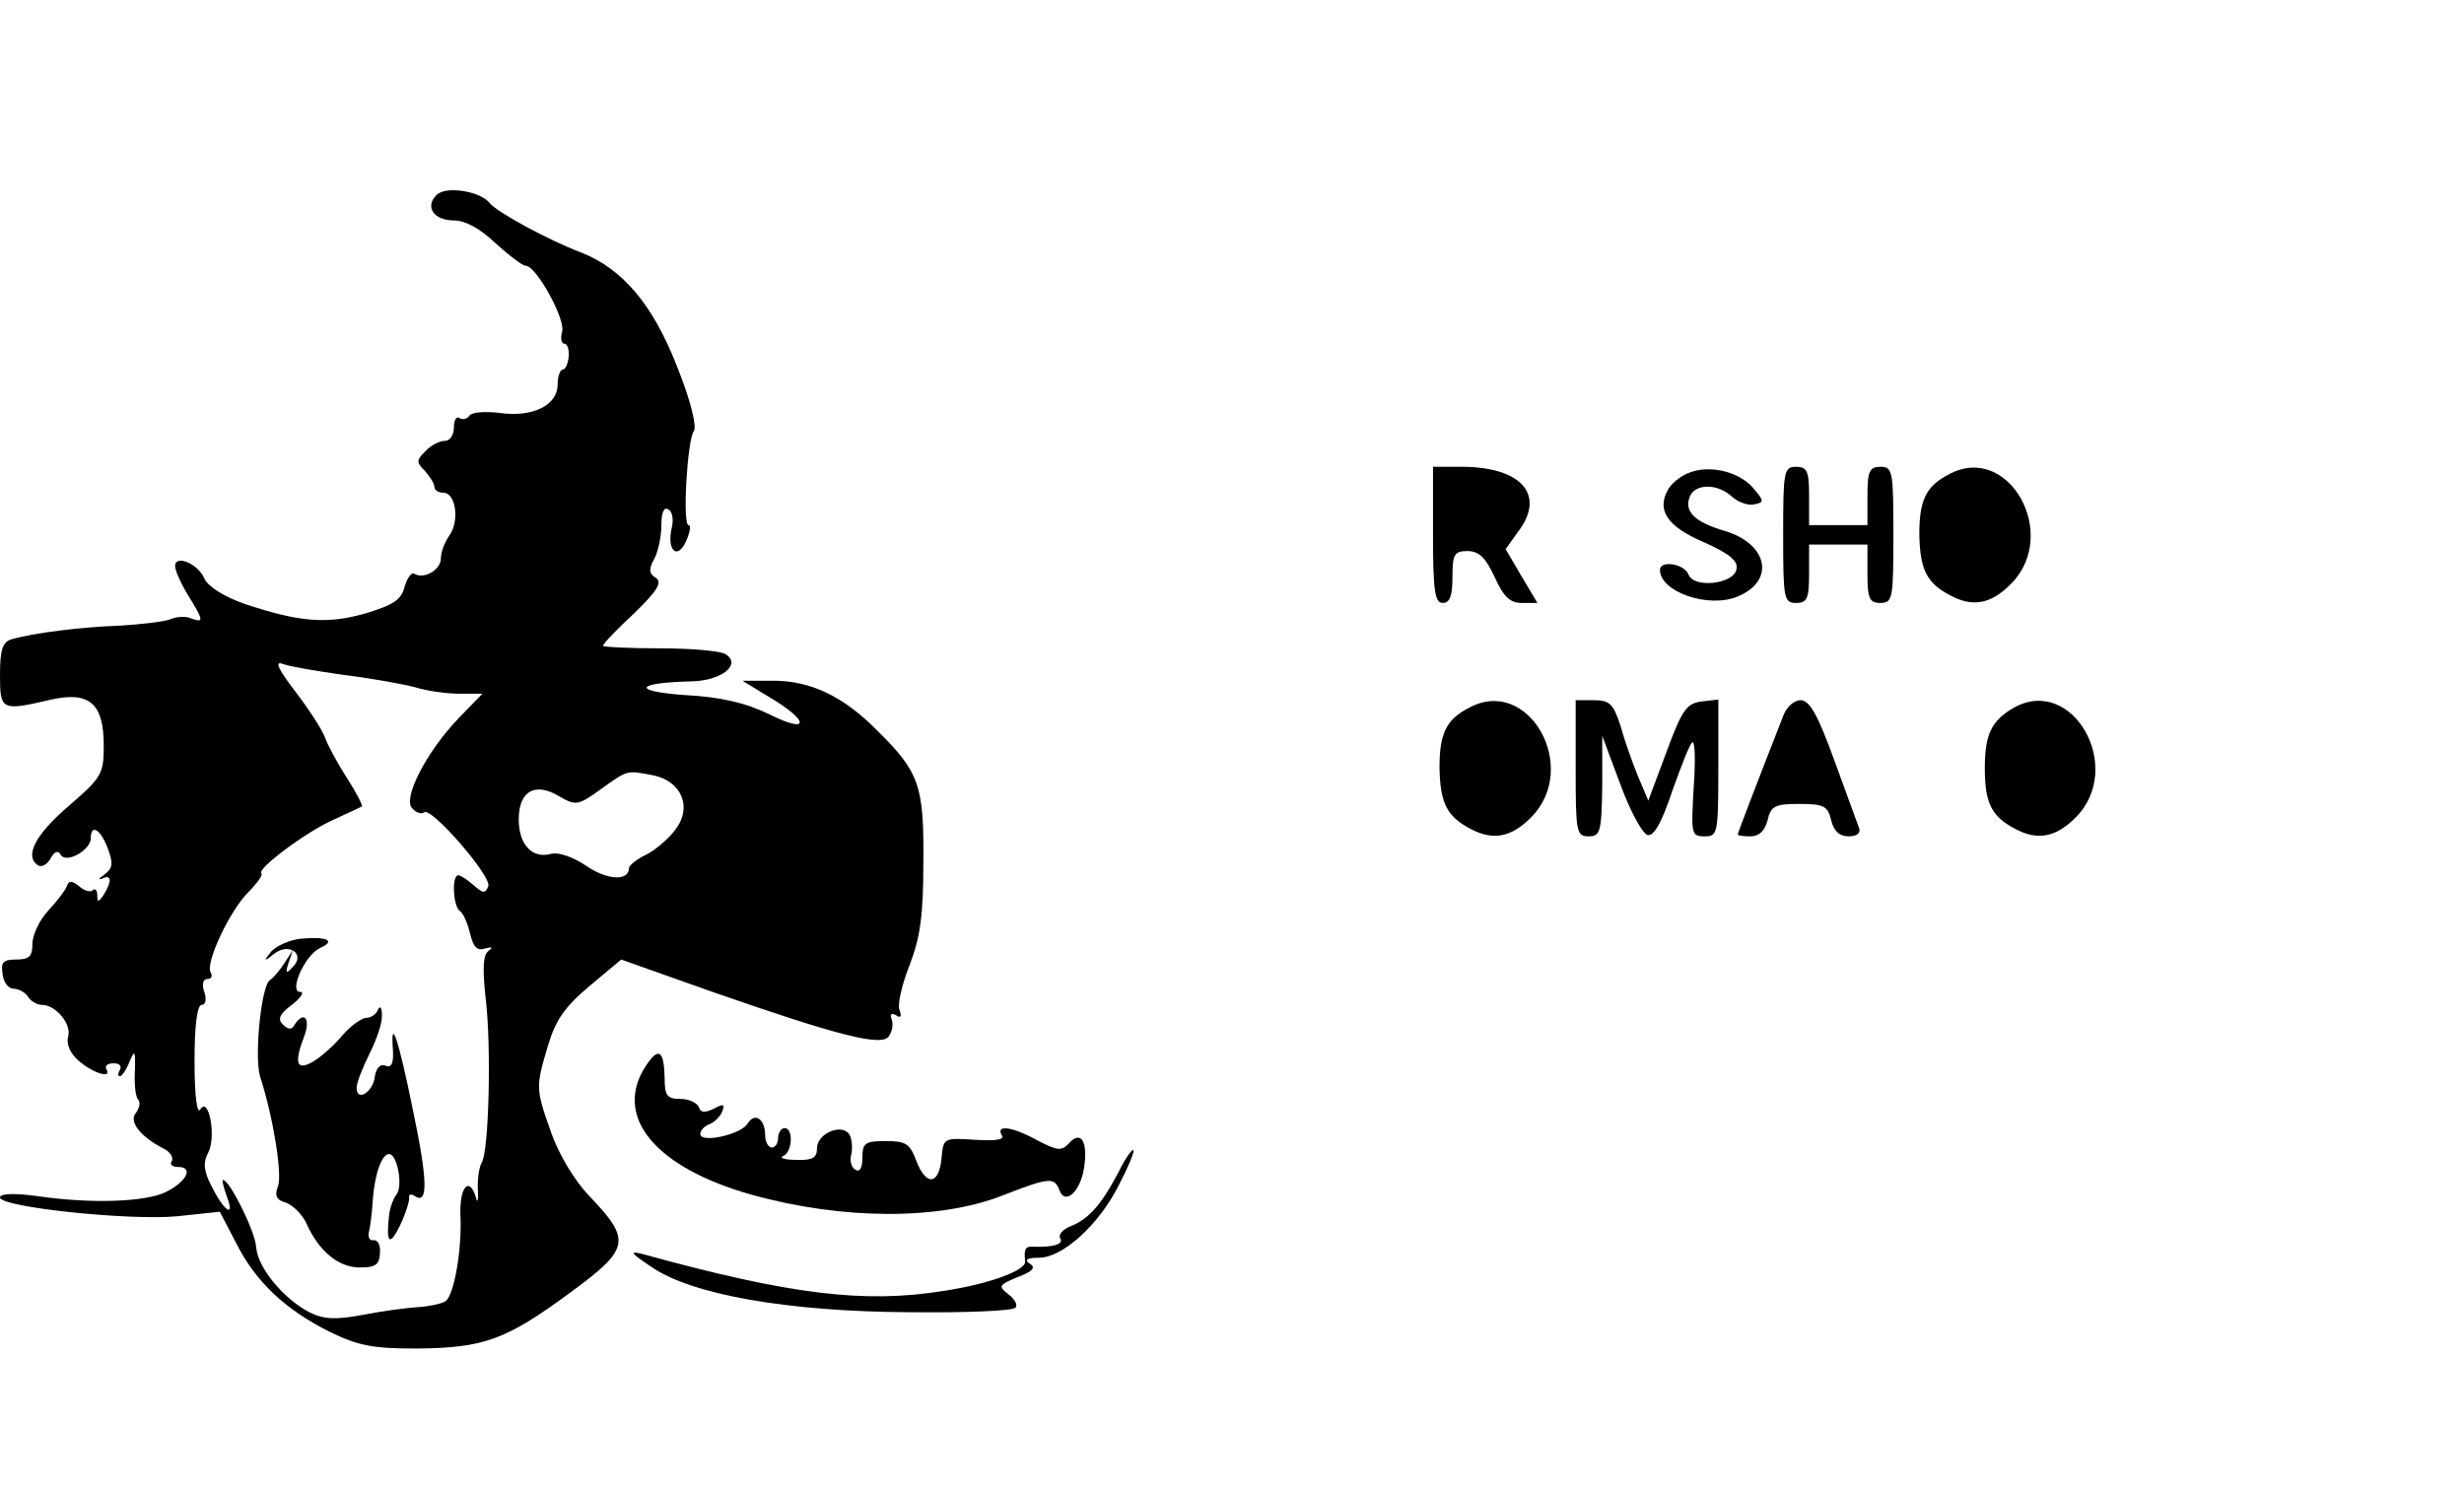 <?xml version="1.0" standalone="no"?>
<!DOCTYPE svg PUBLIC "-//W3C//DTD SVG 20010904//EN"
 "http://www.w3.org/TR/2001/REC-SVG-20010904/DTD/svg10.dtd">
<svg version="1.0" xmlns="http://www.w3.org/2000/svg"
 width="380pt" height="230pt" viewBox="0 0 380 230"
 preserveAspectRatio="xMidYMid meet">
<g transform="translate(0,230) scale(0.1,-0.1)"
fill="#000000" stroke="none">
<path d="M673 1999 c-18 -18 -4 -39 27 -39 17 0 40 -12 64 -35 21 -19 42 -35
47 -35 16 0 61 -82 56 -101 -3 -11 -1 -19 3 -19 5 0 8 -9 7 -20 -1 -11 -5 -20
-9 -20 -4 0 -8 -10 -8 -23 0 -32 -38 -51 -89 -44 -23 3 -44 1 -47 -4 -3 -5
-10 -7 -15 -4 -5 4 -9 -3 -9 -14 0 -12 -6 -21 -14 -21 -8 0 -22 -7 -30 -16
-14 -14 -14 -17 -1 -30 8 -9 15 -20 15 -25 0 -5 6 -9 14 -9 19 0 25 -44 9 -66
-7 -10 -13 -25 -13 -35 0 -18 -26 -33 -41 -24 -4 3 -11 -6 -15 -20 -5 -20 -17
-28 -60 -41 -59 -17 -102 -14 -188 15 -31 11 -55 26 -61 39 -10 23 -45 37 -45
19 0 -7 9 -27 20 -45 24 -39 25 -43 5 -36 -8 4 -23 3 -32 -1 -10 -4 -45 -8
-78 -10 -59 -2 -132 -11 -167 -21 -14 -4 -18 -16 -18 -55 0 -55 2 -56 79 -38
59 13 81 -6 81 -71 0 -44 -3 -49 -55 -94 -51 -44 -68 -77 -46 -91 6 -3 14 2
19 11 6 11 12 13 16 5 9 -13 46 8 46 26 0 23 15 14 26 -15 9 -24 8 -31 -5 -41
-9 -6 -10 -9 -3 -6 14 7 15 -4 2 -25 -8 -12 -10 -12 -10 -1 0 8 -3 11 -7 8 -3
-4 -13 -1 -21 6 -11 9 -16 9 -19 0 -2 -6 -15 -23 -29 -38 -13 -14 -24 -37 -24
-51 0 -19 -5 -24 -25 -24 -20 0 -24 -4 -21 -22 1 -13 9 -23 17 -23 8 0 18 -6
22 -12 4 -7 14 -13 22 -13 21 0 46 -30 40 -49 -3 -11 3 -25 15 -36 22 -20 54
-30 44 -14 -3 5 2 9 11 9 9 0 13 -4 10 -10 -3 -5 -4 -10 0 -10 3 0 10 10 15
23 8 19 9 16 8 -15 -1 -21 1 -40 5 -44 4 -4 2 -13 -3 -20 -12 -13 5 -36 41
-55 11 -5 17 -14 14 -20 -4 -5 1 -9 10 -9 24 0 13 -23 -20 -39 -32 -15 -114
-18 -197 -6 -36 5 -58 4 -58 -2 0 -15 200 -36 273 -29 l66 7 25 -48 c30 -60
76 -103 144 -137 45 -22 67 -26 135 -26 103 1 137 13 236 86 93 68 95 81 30
149 -23 24 -47 64 -59 98 -24 68 -24 70 -5 134 12 40 26 60 64 92 l49 41 141
-50 c195 -68 262 -85 272 -68 5 7 7 19 4 26 -3 8 0 10 7 6 7 -5 9 -2 5 9 -3 8
4 39 16 69 16 42 21 75 21 158 1 118 -6 139 -71 203 -52 53 -103 77 -160 77
l-48 0 41 -25 c63 -37 63 -58 1 -27 -37 18 -75 27 -132 30 -82 6 -75 19 11 21
47 1 78 26 53 42 -8 5 -53 9 -101 9 -49 0 -88 2 -88 4 0 3 21 25 48 50 36 35
44 48 33 55 -10 6 -11 13 -2 29 6 11 11 35 11 52 0 20 4 29 11 24 6 -3 8 -16
5 -28 -8 -34 8 -51 22 -21 6 14 8 25 4 25 -10 0 -2 132 8 145 5 7 -5 48 -26
100 -37 95 -84 151 -149 176 -50 19 -129 62 -140 76 -14 18 -68 27 -82 12z
m-143 -740 c41 -5 91 -14 110 -19 19 -6 50 -10 69 -10 l35 0 -36 -37 c-51 -53
-88 -126 -72 -140 6 -7 14 -9 18 -6 10 10 105 -99 99 -114 -5 -12 -8 -11 -23
2 -9 8 -20 15 -23 15 -11 0 -8 -48 2 -55 5 -3 12 -18 16 -35 5 -21 11 -27 23
-23 11 3 13 2 5 -4 -8 -6 -9 -27 -4 -73 9 -74 5 -235 -6 -253 -4 -7 -7 -25 -6
-42 1 -16 -1 -22 -3 -12 -10 33 -25 17 -24 -25 3 -55 -10 -127 -23 -135 -6 -4
-25 -8 -41 -9 -17 -1 -56 -6 -86 -12 -43 -8 -61 -7 -83 4 -40 21 -80 69 -82
101 -2 25 -41 103 -51 103 -2 0 1 -12 6 -26 13 -34 -5 -22 -24 17 -12 23 -13
36 -5 51 13 24 1 88 -12 67 -5 -9 -9 20 -9 74 0 55 4 87 11 87 6 0 8 9 4 20
-4 12 -2 20 5 20 6 0 8 4 5 10 -9 14 29 95 58 124 14 14 23 27 20 29 -7 7 69
64 112 83 22 10 41 19 43 20 2 1 -8 21 -23 44 -14 22 -30 51 -34 63 -5 13 -26
45 -46 71 -26 34 -32 47 -19 42 10 -4 52 -11 94 -17z m478 -155 c43 -9 60 -49
34 -83 -10 -14 -31 -32 -45 -39 -15 -7 -27 -17 -27 -21 0 -20 -33 -19 -65 3
-21 14 -43 22 -55 19 -29 -8 -50 14 -50 53 0 44 25 58 62 36 26 -15 29 -15 65
11 42 30 39 29 81 21z"/>
<path d="M463 852 c-17 -2 -37 -11 -45 -20 -12 -15 -11 -16 5 -3 23 18 49 -1
28 -21 -10 -11 -11 -9 -6 7 l7 20 -13 -20 c-7 -11 -17 -23 -23 -27 -13 -9 -24
-116 -15 -148 21 -65 34 -150 28 -169 -6 -15 -3 -22 12 -26 11 -4 26 -19 32
-33 19 -42 49 -67 82 -67 24 0 30 4 31 22 1 12 -3 21 -10 20 -6 -1 -9 5 -7 13
2 8 5 31 6 50 3 40 14 70 25 70 13 0 22 -51 11 -63 -5 -7 -10 -21 -11 -32 -5
-43 1 -48 17 -15 9 19 15 39 14 43 -1 5 3 6 9 2 20 -13 20 22 -3 132 -23 113
-35 147 -31 93 1 -20 -2 -27 -11 -24 -8 4 -15 -3 -17 -17 -3 -24 -28 -39 -28
-17 0 8 9 31 20 53 11 22 20 48 19 60 0 11 -3 14 -6 8 -2 -7 -11 -13 -18 -13
-7 0 -24 -12 -37 -27 -13 -16 -34 -34 -46 -41 -25 -14 -29 -2 -12 42 9 26 -2
37 -16 15 -4 -8 -10 -7 -18 1 -8 8 -5 16 14 30 14 11 20 20 13 20 -18 0 7 57
31 68 25 11 10 18 -31 14z"/>
<path d="M2210 1475 c0 -87 3 -105 15 -105 11 0 15 11 15 40 0 35 3 40 23 40
18 0 28 -10 42 -40 14 -31 24 -40 42 -40 l24 0 -25 42 -24 41 20 28 c42 56 4
99 -88 99 l-44 0 0 -105z"/>
<path d="M2603 1570 c-12 -5 -26 -16 -31 -26 -17 -31 -1 -56 55 -80 40 -18 54
-29 51 -42 -4 -23 -66 -30 -74 -8 -7 17 -44 22 -44 7 0 -34 75 -60 120 -41 58
24 47 81 -20 101 -47 14 -63 30 -54 53 8 20 42 21 65 0 10 -9 25 -14 34 -12
16 3 16 5 -1 25 -22 26 -69 37 -101 23z"/>
<path d="M2750 1475 c0 -98 1 -105 20 -105 17 0 20 7 20 45 l0 45 45 0 45 0 0
-45 c0 -38 3 -45 20 -45 19 0 20 7 20 105 0 98 -1 105 -20 105 -17 0 -20 -7
-20 -45 l0 -45 -45 0 -45 0 0 45 c0 38 -3 45 -20 45 -19 0 -20 -7 -20 -105z"/>
<path d="M3005 1568 c-35 -18 -45 -40 -45 -92 1 -54 11 -75 47 -94 35 -19 63
-14 94 17 77 77 -4 220 -96 169z"/>
<path d="M2265 1208 c-35 -18 -45 -40 -45 -92 1 -54 11 -75 47 -94 35 -19 63
-14 94 17 77 77 -4 220 -96 169z"/>
<path d="M2430 1115 c0 -98 1 -105 20 -105 18 0 20 7 21 78 l0 77 28 -75 c15
-41 34 -76 42 -78 10 -2 22 20 38 68 14 39 27 73 31 75 4 2 5 -29 2 -70 -4
-71 -4 -75 17 -75 20 0 21 4 21 106 l0 105 -26 -3 c-23 -3 -30 -13 -54 -78
l-28 -75 -16 38 c-9 22 -21 56 -27 78 -11 33 -16 39 -41 39 l-28 0 0 -105z"/>
<path d="M2751 1198 c-42 -107 -71 -183 -71 -185 0 -2 9 -3 20 -3 13 0 22 9
26 25 5 22 12 25 49 25 37 0 44 -3 49 -25 4 -17 13 -25 27 -25 13 0 19 5 16
13 -2 6 -20 54 -38 104 -25 69 -38 93 -52 93 -10 0 -21 -10 -26 -22z"/>
<path d="M3105 1208 c-34 -20 -44 -41 -44 -93 0 -53 10 -74 46 -93 35 -19 63
-14 94 17 77 77 -5 221 -96 169z"/>
<path d="M996 656 c-51 -78 14 -157 164 -199 141 -39 289 -39 386 -1 72 28 80
29 88 8 9 -24 33 -1 38 36 6 39 -5 57 -23 37 -12 -13 -18 -12 -49 4 -38 21
-65 25 -55 8 5 -7 -9 -9 -42 -7 -48 3 -48 3 -51 -29 -4 -41 -24 -43 -39 -3
-10 26 -16 30 -47 30 -32 0 -36 -3 -36 -26 0 -15 -4 -23 -11 -18 -6 3 -9 14
-6 24 2 10 1 23 -3 30 -11 18 -50 2 -50 -21 0 -15 -7 -19 -32 -18 -18 0 -27 3
-20 6 14 6 16 43 2 43 -5 0 -10 -7 -10 -15 0 -8 -4 -15 -10 -15 -5 0 -10 9
-10 19 0 25 -16 36 -27 18 -10 -17 -73 -31 -73 -16 0 5 6 12 14 15 8 3 17 12
20 20 4 11 2 12 -13 4 -14 -7 -21 -6 -23 2 -3 7 -15 13 -29 13 -20 0 -24 5
-24 32 -1 43 -9 49 -29 19z"/>
<path d="M1725 492 c-27 -51 -46 -72 -73 -83 -13 -5 -20 -13 -17 -19 6 -9 -10
-14 -42 -13 -12 1 -14 -4 -12 -23 1 -14 -58 -35 -125 -45 -123 -20 -237 -6
-466 57 -20 5 -17 1 13 -19 62 -44 212 -70 399 -71 86 -1 160 2 164 7 4 4 -1
13 -10 20 -17 13 -16 15 13 27 24 9 29 15 19 21 -9 6 -4 9 14 9 37 0 93 51
124 113 14 27 24 51 22 53 -2 2 -13 -13 -23 -34z"/>
</g>
</svg>
